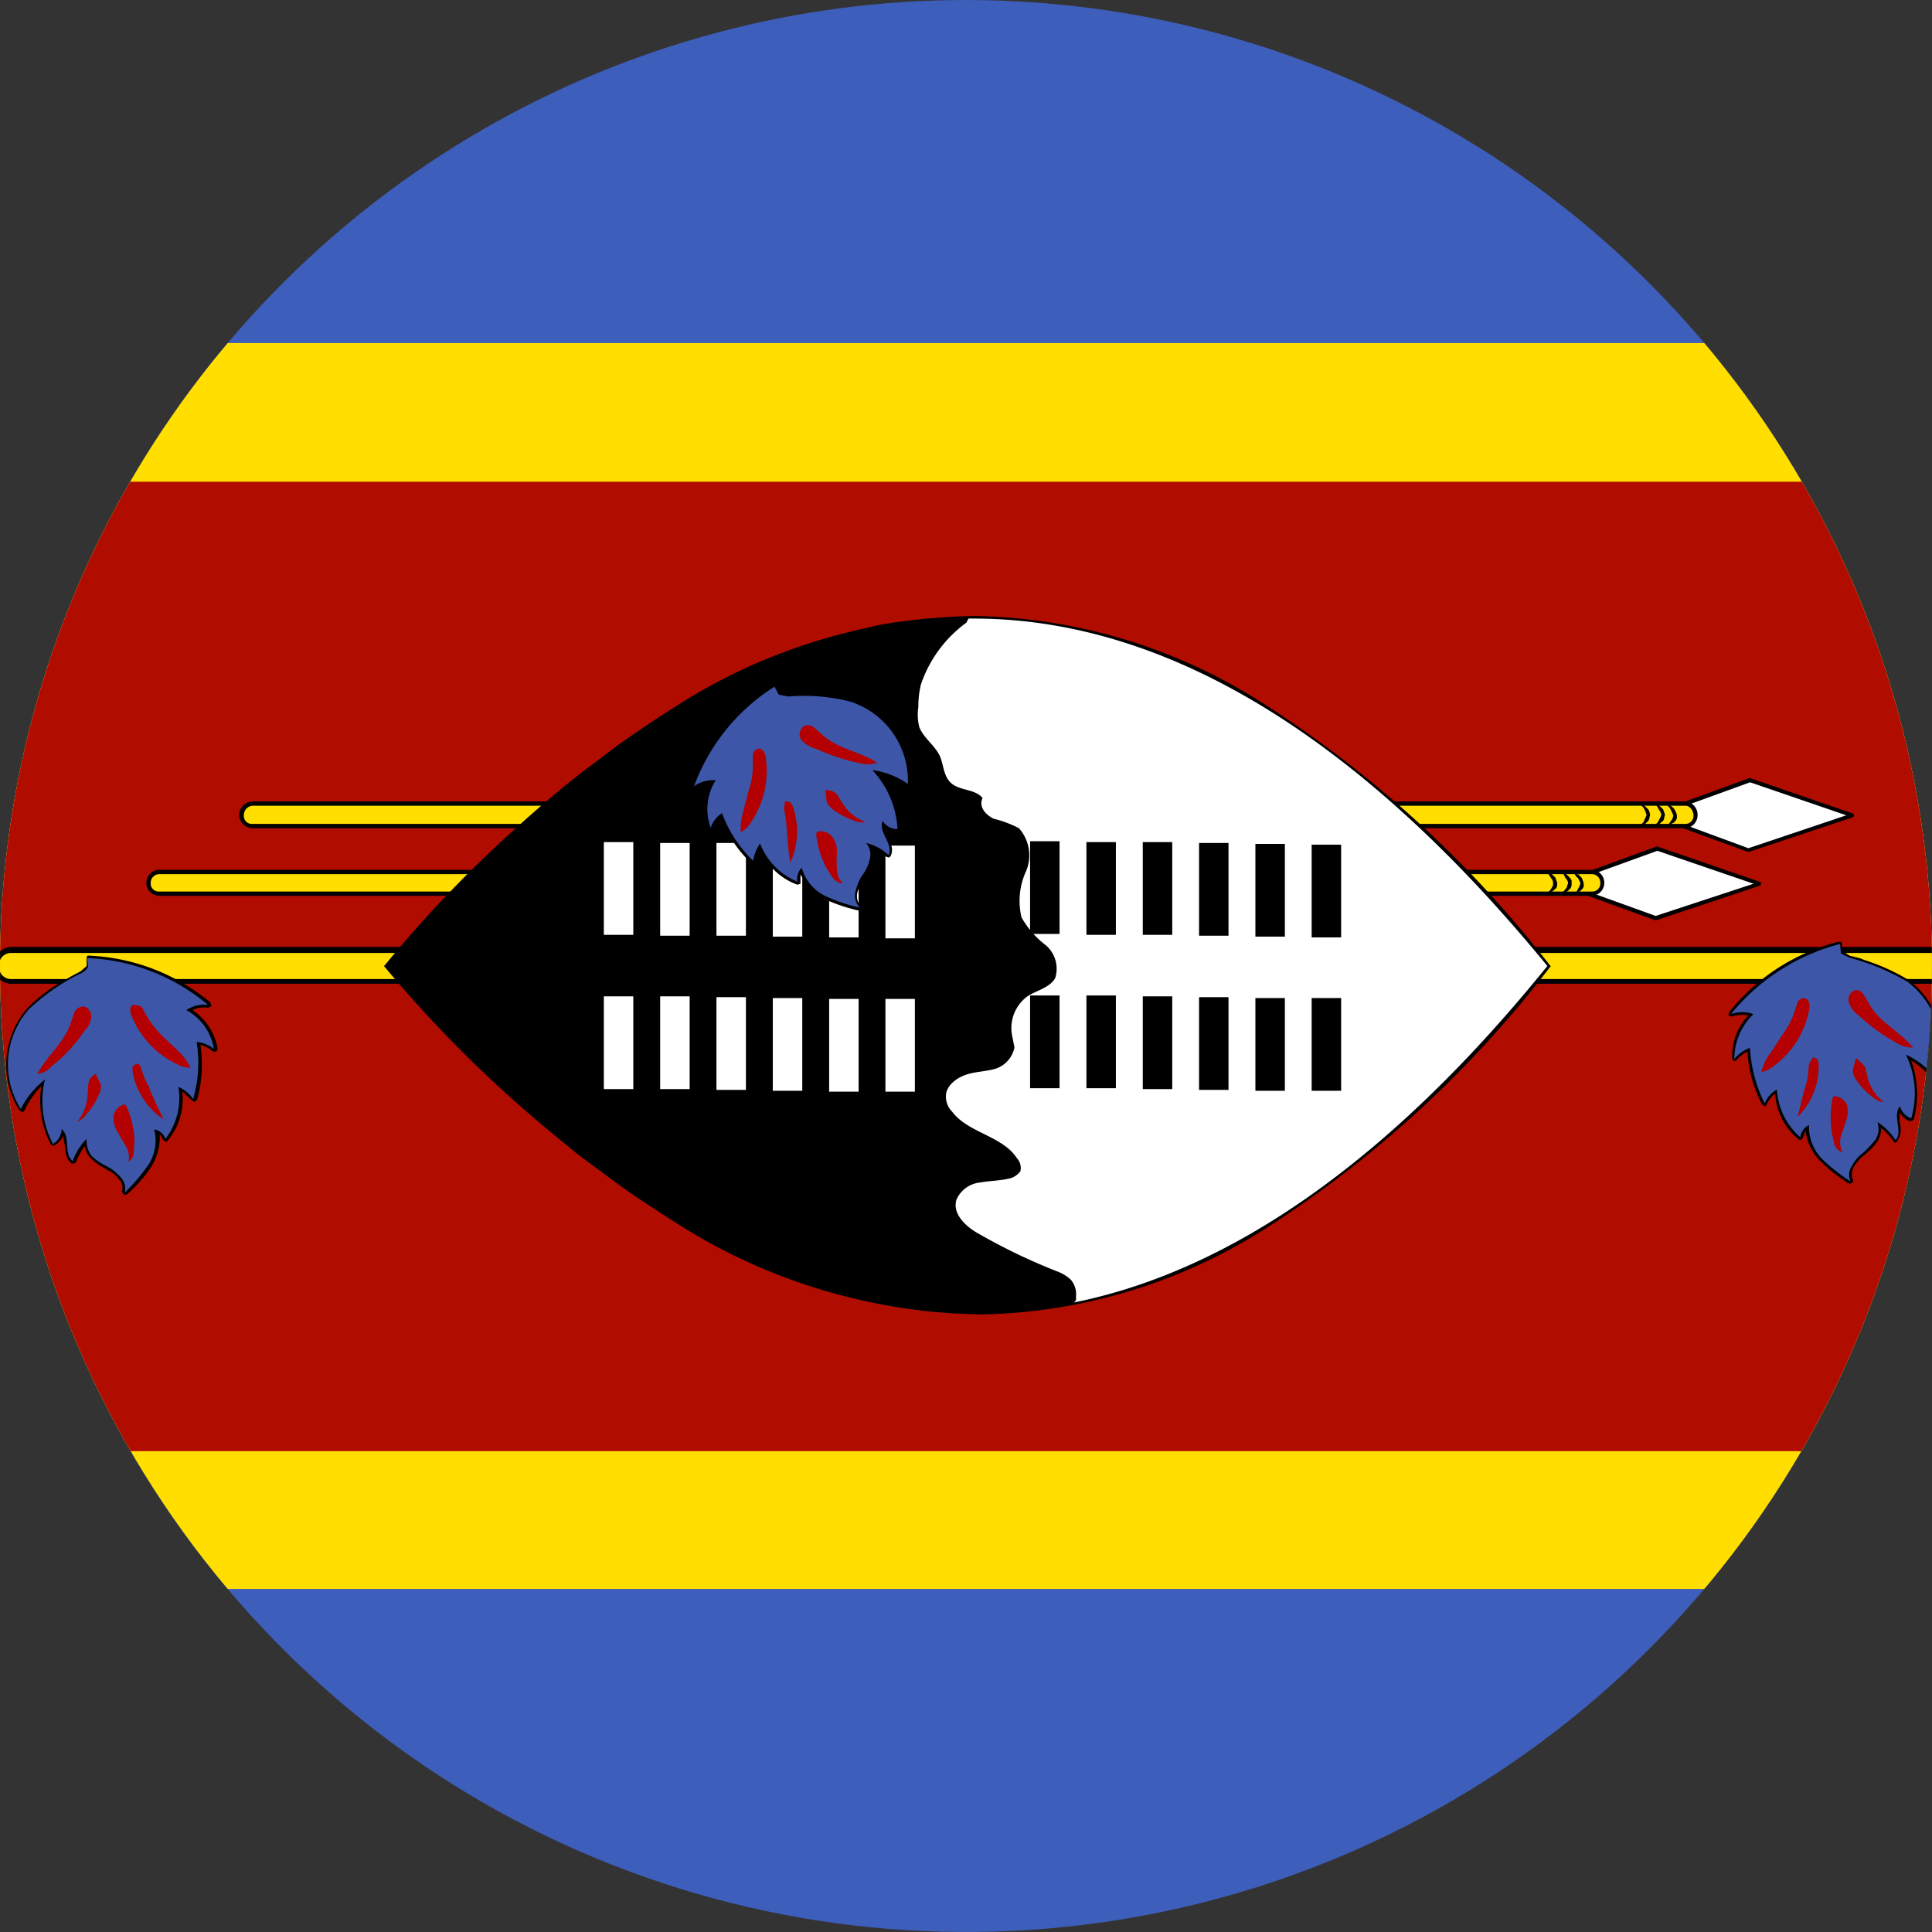 <svg xmlns="http://www.w3.org/2000/svg" xmlns:xlink="http://www.w3.org/1999/xlink" width="24" height="24" viewBox="0 0 24 24">
  <rect x="0" y="0" width="24" height="24" fill="#333333" stroke="none"/>
  <defs>
    <clipPath id="clip-path">
      <path id="Tracciato_9035" data-name="Tracciato 9035" d="M.557,12.749a12,12,0,1,0,12-12,12,12,0,0,0-12,12" transform="translate(-0.557 -0.749)" fill="none"/>
    </clipPath>
  </defs>
  <g id="Swaziland" transform="translate(-0.557 -0.749)">
    <g id="Raggruppa_248" data-name="Raggruppa 248" transform="translate(0.557 0.749)" clip-path="url(#clip-path)">
      <rect id="Rettangolo_766" data-name="Rettangolo 766" width="36" height="24" transform="translate(-5.995 0)" fill="#3e5ebc"/>
      <rect id="Rettangolo_767" data-name="Rettangolo 767" width="36" height="15.476" transform="translate(-5.995 4.262)" fill="#ffde00"/>
      <rect id="Rettangolo_768" data-name="Rettangolo 768" width="36" height="12.043" transform="translate(-5.995 5.984)" fill="#b10c00"/>
      <path id="Tracciato_8995" data-name="Tracciato 8995" d="M4.941,2.091l-1.27-.441-1.205.441,1.184.43Z" transform="translate(18.072 8.041)" fill="#fff"/>
      <path id="Tracciato_8996" data-name="Tracciato 8996" d="M3.668,2.562H3.658l-1.184-.43-.011-.011.011-.032,1.205-.441H3.69l1.281.441.011.022-.011.022-1.291.43ZM2.56,2.11l1.109.409L4.885,2.11,3.69,1.7Z" transform="translate(18.05 8.018)"/>
      <path id="Tracciato_8997" data-name="Tracciato 8997" d="M18.766,1.946H.965a.139.139,0,0,1-.129-.129.141.141,0,0,1,.129-.14h17.8a.133.133,0,0,1,.129.14.131.131,0,0,1-.129.129" transform="translate(2.167 8.31)" fill="#ffde00"/>
      <path id="Tracciato_8998" data-name="Tracciato 8998" d="M18.8,2.008H.994a.174.174,0,0,1-.161-.161.175.175,0,0,1,.161-.172H18.8a.166.166,0,0,1,.151.172.164.164,0,0,1-.151.161m-17.8-.28a.117.117,0,0,0-.108.118.1.1,0,0,0,.108.108H18.8a.1.1,0,0,0,.1-.108c0-.054-.043-.118-.1-.118Z" transform="translate(2.137 8.281)"/>
      <path id="Tracciato_8999" data-name="Tracciato 8999" d="M2.451,1.677h.011L2.5,1.7l.022.022.022.022.011.022.011.043-.011.043V1.86l-.011.022L2.526,1.9,2.5,1.925l-.043.011-.011.011.011-.022L2.483,1.9,2.5,1.86l.011-.022.011-.032-.011-.022V1.774L2.5,1.753,2.483,1.72,2.462,1.7l-.011-.022" transform="translate(17.933 8.313)"/>
      <path id="Tracciato_9000" data-name="Tracciato 9000" d="M2.468,1.677h.011l.043.022.022.022.022.022.011.032.011.032-.011.043V1.86l-.011.022L2.543,1.9l-.022.022-.032.011-.022.011.011-.022L2.5,1.9l.022-.043.011-.022.011-.032-.011-.022V1.774l-.022-.032L2.5,1.72l-.022-.032-.011-.011" transform="translate(18.095 8.313)"/>
      <path id="Tracciato_9001" data-name="Tracciato 9001" d="M2.481,1.678h.011l.043.022.022.022.011.011.022.043.011.032V1.85l-.011.022-.011.011L2.567,1.9l-.022.011L2.5,1.936l-.022.011.011-.011L2.514,1.9l.032-.043V1.85l.011-.032-.011-.032-.011-.022-.011-.022-.011-.022L2.492,1.7l-.011-.022" transform="translate(18.23 8.316)"/>
      <path id="Tracciato_9002" data-name="Tracciato 9002" d="M4.833,2.169l-1.27-.441-1.205.441,1.184.43Z" transform="translate(17.021 8.809)" fill="#fff"/>
      <path id="Tracciato_9003" data-name="Tracciato 9003" d="M3.561,2.641H3.551L2.367,2.21,2.356,2.2l.011-.032,1.205-.441h.011l1.281.441.011.011-.011.032-1.291.43H3.561M2.453,2.189l1.109.4,1.216-.4L3.583,1.78Z" transform="translate(17.005 8.789)"/>
      <path id="Tracciato_9004" data-name="Tracciato 9004" d="M18.658,2.025H.857A.139.139,0,0,1,.728,1.9a.141.141,0,0,1,.129-.14h17.8a.133.133,0,0,1,.129.14.131.131,0,0,1-.129.129" transform="translate(1.112 9.082)" fill="#ffde00"/>
      <path id="Tracciato_9005" data-name="Tracciato 9005" d="M18.688,2.076H.887a.161.161,0,0,1,0-.323h17.8a.162.162,0,0,1,0,.323M.887,1.807a.108.108,0,0,0-.108.108.1.1,0,0,0,.108.108h17.8a.1.1,0,0,0,.1-.108.106.106,0,0,0-.1-.108Z" transform="translate(1.093 9.052)"/>
      <path id="Tracciato_9006" data-name="Tracciato 9006" d="M2.343,1.756h.011l.043.022.022.022.022.022.011.032.011.032v.032l-.011.032L2.44,1.96l-.011.011L2.4,1.993l-.032.022-.022.011L2.354,2l.022-.022L2.4,1.939l.011-.022V1.874L2.4,1.842l-.011-.011L2.376,1.81l-.022-.032Z" transform="translate(16.881 9.081)"/>
      <path id="Tracciato_9007" data-name="Tracciato 9007" d="M2.36,1.756h.011l.043.022.022.022.022.022.022.032v.065l-.011.032-.011.011-.022.022L2.414,2l-.043.011-.011.011L2.371,2l.022-.022.032-.043V1.917L2.435,1.9V1.874l-.011-.022L2.4,1.82,2.392,1.8l-.022-.032Z" transform="translate(17.043 9.081)"/>
      <path id="Tracciato_9008" data-name="Tracciato 9008" d="M2.374,1.756l.011.011.043.011.022.022.022.022.011.032.011.032v.043l-.011.022-.011.011-.022.022-.022.011L2.4,2.015l-.022.011.011-.011.022-.032.022-.043.011-.022.011-.032-.011-.022-.011-.022-.011-.022L2.406,1.81l-.022-.032-.011-.022" transform="translate(17.179 9.085)"/>
      <path id="Tracciato_9009" data-name="Tracciato 9009" d="M24.768,2.233H.736A.189.189,0,0,1,.553,2.05V2.029a.181.181,0,0,1,.183-.183H24.768a.175.175,0,0,1,.183.183V2.05a.181.181,0,0,1-.183.183" transform="translate(-0.596 9.96)" fill="#ffde00"/>
      <path id="Tracciato_9010" data-name="Tracciato 9010" d="M24.8,2.3H.765A.216.216,0,0,1,.55,2.09V2.068a.225.225,0,0,1,.215-.226H24.8a.225.225,0,0,1,.215.226V2.09A.216.216,0,0,1,24.8,2.3M.765,1.917a.147.147,0,0,0-.151.151V2.09a.147.147,0,0,0,.151.151H24.8a.154.154,0,0,0,.151-.151V2.068a.154.154,0,0,0-.151-.151Z" transform="translate(-0.625 9.921)"/>
      <path id="Tracciato_9011" data-name="Tracciato 9011" d="M2.059,4.822h0a1.644,1.644,0,0,0,.312-.355.7.7,0,0,0,.1-.4l.043.075.032.022h.011l.011-.011a.807.807,0,0,0,.183-.613l.118.108.032.022.011-.011.022-.011a1.66,1.66,0,0,0,.043-.689.59.59,0,0,1,.161.086h.032l.022-.032a.742.742,0,0,0-.312-.484A.311.311,0,0,1,3.07,2.5l.022-.011.022-.011L3.1,2.433a2.527,2.527,0,0,0-1.517-.581H1.574l-.011.022v.108l-.075.065L1.37,2.11l-.054.032A2.009,2.009,0,0,0,.832,2.5a1.07,1.07,0,0,0-.108,1.27l.032.022H.778l.011-.011A1.023,1.023,0,0,1,1,3.477a1.185,1.185,0,0,0,.118.721l.022.011.011.011.011-.011a.229.229,0,0,0,.108-.118l.022.118c.011.075.011.172.086.226h.032l.022-.022a.873.873,0,0,1,.108-.194.287.287,0,0,0,.075.151A.707.707,0,0,0,1.8,4.5l.011.011a.338.338,0,0,1,.151.118A.133.133,0,0,1,2,4.779l.022.043h.032" transform="translate(-0.487 10.019)"/>
      <path id="Tracciato_9012" data-name="Tracciato 9012" d="M1.229,3.975c.118.1.022.312.14.4A.72.72,0,0,1,1.541,4.1a.3.3,0,0,0,.065.215.761.761,0,0,0,.194.129.61.61,0,0,1,.161.129.211.211,0,0,1,.054.194,2.389,2.389,0,0,0,.3-.355.554.554,0,0,0,.065-.43.175.175,0,0,1,.14.118.831.831,0,0,0,.161-.646.42.42,0,0,1,.183.151,1.591,1.591,0,0,0,.043-.71.416.416,0,0,1,.215.086A.67.67,0,0,0,2.779,2.5a.4.4,0,0,1,.269-.065,2.467,2.467,0,0,0-1.5-.581l.011.108a.19.19,0,0,1-.1.086,2.583,2.583,0,0,0-.635.441A1.036,1.036,0,0,0,.723,3.728a1.1,1.1,0,0,1,.3-.366,1.144,1.144,0,0,0,.1.8.222.222,0,0,0,.108-.183" transform="translate(-0.465 10.048)" fill="#3d56a7"/>
      <path id="Tracciato_9013" data-name="Tracciato 9013" d="M1.16,1.911a.115.115,0,0,0-.1.075L1.02,2.1c-.075.248-.3.42-.42.646a.281.281,0,0,0,.183-.1,1.9,1.9,0,0,0,.4-.43.293.293,0,0,0,.086-.172.123.123,0,0,0-.108-.14" transform="translate(-0.137 10.595)" fill="#b40000"/>
      <path id="Tracciato_9014" data-name="Tracciato 9014" d="M1.457,2.695A.63.63,0,0,0,1.3,2.479L1.112,2.3A1.244,1.244,0,0,1,.9,2.027l-.054-.1-.1-.022c-.054.022-.043.1-.022.14a1.135,1.135,0,0,0,.646.635l.086.011" transform="translate(0.911 10.575)" fill="#b40000"/>
      <path id="Tracciato_9015" data-name="Tracciato 9015" d="M.861,2.161.818,2.043C.807,2.011.8,1.968.753,1.979L.71,2.011v.065a.9.9,0,0,0,.387.592c-.065-.129-.129-.258-.183-.4L.861,2.161" transform="translate(0.937 11.238)" fill="#b40000"/>
      <path id="Tracciato_9016" data-name="Tracciato 9016" d="M.915,2.247a.215.215,0,0,0,.022-.14L.883,2V1.989H.872a.143.143,0,0,0-.086.118l-.011.14a.561.561,0,0,1-.129.334.263.263,0,0,0,.118-.1.8.8,0,0,0,.151-.237" transform="translate(0.312 11.356)" fill="#b40000"/>
      <path id="Tracciato_9017" data-name="Tracciato 9017" d="M.851,2.046a1.145,1.145,0,0,1,.1.43l-.011.14a.135.135,0,0,1-.065.118.252.252,0,0,0-.032-.194l-.1-.172A.332.332,0,0,1,.69,2.175a.174.174,0,0,1,.129-.151H.841Z" transform="translate(0.72 11.698)" fill="#b40000"/>
      <path id="Tracciato_9018" data-name="Tracciato 9018" d="M4.059,4.839H4.048a1.889,1.889,0,0,1-.366-.291.642.642,0,0,1-.172-.366l-.032.086-.011.022L3.435,4.3,3.424,4.29a.78.78,0,0,1-.291-.57.444.444,0,0,0-.108.14l-.011.022L2.993,3.87l-.022-.011A1.581,1.581,0,0,1,2.789,3.2a.444.444,0,0,0-.14.108l-.032.011L2.6,3.289a.721.721,0,0,1,.2-.538.44.44,0,0,0-.2.011H2.584l-.032-.011.011-.043a2.524,2.524,0,0,1,1.356-.872H3.94l.022.011V1.89l.011.065.086.054.129.032.054.022a2.57,2.57,0,0,1,.549.248,1.073,1.073,0,0,1,.355,1.238l-.022.022H5.113l-.022-.011a.842.842,0,0,0-.269-.248,1.213,1.213,0,0,1,.032.732l-.011.011-.032.011a.216.216,0,0,1-.129-.108.519.519,0,0,0,0,.129.268.268,0,0,1-.043.237l-.011.011-.022-.011L4.6,4.311a.724.724,0,0,0-.151-.161.3.3,0,0,1-.043.161.724.724,0,0,1-.151.161l-.011.011a.527.527,0,0,0-.129.14A.192.192,0,0,0,4.1,4.8v.022l-.043.022" transform="translate(18.919 9.863)"/>
      <path id="Tracciato_9019" data-name="Tracciato 9019" d="M4.654,3.852c-.1.118.043.312-.054.42a.753.753,0,0,0-.226-.226.255.255,0,0,1-.022.215,1.224,1.224,0,0,1-.161.172.438.438,0,0,0-.129.151.2.2,0,0,0-.022.2,2.26,2.26,0,0,1-.355-.28.575.575,0,0,1-.161-.42.194.194,0,0,0-.108.151.848.848,0,0,1-.291-.592.341.341,0,0,0-.151.172,1.726,1.726,0,0,1-.183-.689.409.409,0,0,0-.194.14.764.764,0,0,1,.237-.56.416.416,0,0,0-.28,0,2.587,2.587,0,0,1,1.356-.872l.011.118.108.054a2.84,2.84,0,0,1,.721.3,1.038,1.038,0,0,1,.344,1.195.955.955,0,0,0-.366-.291A1.1,1.1,0,0,1,4.794,4a.219.219,0,0,1-.14-.151" transform="translate(18.948 9.892)" fill="#3d56a7"/>
      <path id="Tracciato_9020" data-name="Tracciato 9020" d="M2.772,1.894a.109.109,0,0,1,.108.054l.065.108c.118.226.377.344.549.549a.344.344,0,0,1-.2-.054,2.416,2.416,0,0,1-.474-.344A.308.308,0,0,1,2.7,2.055a.124.124,0,0,1,.075-.161" transform="translate(20.27 10.407)" fill="#b40000"/>
      <path id="Tracciato_9021" data-name="Tracciato 9021" d="M2.59,2.819a.585.585,0,0,1,.118-.248l.14-.215a1.074,1.074,0,0,0,.161-.312l.032-.1a.087.087,0,0,1,.1-.043c.043.011.054.086.043.14a1.133,1.133,0,0,1-.506.743l-.086.032" transform="translate(19.29 10.504)" fill="#b40000"/>
      <path id="Tracciato_9022" data-name="Tracciato 9022" d="M2.761,2.173l.011-.118.054-.086L2.88,2l.011.054a.876.876,0,0,1-.258.657c.032-.14.065-.28.108-.42l.022-.118" transform="translate(19.7 11.161)" fill="#b40000"/>
      <path id="Tracciato_9023" data-name="Tracciato 9023" d="M2.749,2.24A.224.224,0,0,1,2.7,2.111l.032-.118.011-.022h.011l.1.1.032.14a.584.584,0,0,0,.2.3.24.24,0,0,1-.14-.065.875.875,0,0,1-.194-.2" transform="translate(20.315 11.181)" fill="#b40000"/>
      <path id="Tracciato_9024" data-name="Tracciato 9024" d="M2.7,2.036a1.211,1.211,0,0,0-.011.441l.032.14a.171.171,0,0,0,.1.1A.3.3,0,0,1,2.8,2.52l.065-.194a.333.333,0,0,0,.011-.2.179.179,0,0,0-.151-.108H2.706Z" transform="translate(20.067 11.6)" fill="#b40000"/>
      <path id="Tracciato_9025" data-name="Tracciato 9025" d="M1,5.794c4.725-5.532,9.525-6.016,14.454,0-4.649,5.769-9.471,5.747-14.454,0" transform="translate(3.787 6.206)" fill="#fff"/>
      <path id="Tracciato_9026" data-name="Tracciato 9026" d="M8.383,10.134A7.187,7.187,0,0,1,4.724,9.058,15.547,15.547,0,0,1,1.011,5.819L1,5.808,1.011,5.8A15.507,15.507,0,0,1,4.648,2.569,7.077,7.077,0,0,1,8.329,1.46a6.831,6.831,0,0,1,3.562,1.065A14.177,14.177,0,0,1,15.486,5.8l.011.011-.011.011a13.837,13.837,0,0,1-3.519,3.239,6.792,6.792,0,0,1-3.584,1.076M1.043,5.808c2.486,2.852,4.951,4.3,7.34,4.3s4.768-1.453,7.071-4.3c-2.346-2.863-4.746-4.316-7.125-4.316S3.5,2.945,1.043,5.808" transform="translate(3.768 6.192)"/>
      <path id="Tracciato_9027" data-name="Tracciato 9027" d="M8.223,1.536a1.579,1.579,0,0,0-.56.764,1.173,1.173,0,0,0-.032.28.649.649,0,0,0,.011.248c.054.14.194.226.258.366.043.1.043.237.129.323.108.108.3.075.4.194-.054.108.043.215.14.258a1.342,1.342,0,0,1,.312.118.506.506,0,0,1,.086.538.881.881,0,0,0-.054.57,1.142,1.142,0,0,0,.3.344.384.384,0,0,1,.118.409c-.065.118-.226.151-.344.226a.49.49,0,0,0-.194.474l.032.161a.35.35,0,0,1-.248.269c-.118.032-.248.032-.366.075s-.237.14-.237.258a.259.259,0,0,0,.075.194c.2.269.624.3.807.581a.18.18,0,0,1,.043.161.243.243,0,0,1-.118.086c-.118.032-.258.032-.377.054a.358.358,0,0,0-.3.215c-.054.183.129.344.291.43a7.29,7.29,0,0,0,.969.463.5.5,0,0,1,.161.1.276.276,0,0,1,.065.2v.054L9.546,10l-.054.011-.108.022-.215.032c-.151.022-.291.032-.441.043s-.291.011-.43.011-.291-.011-.441-.022-.291-.032-.441-.054-.291-.054-.43-.086-.3-.065-.441-.108-.3-.1-.441-.151-.3-.118-.441-.183-.3-.129-.441-.2-.3-.161-.452-.248-.291-.172-.441-.269-.3-.194-.441-.3l-.452-.334c-.151-.118-.3-.248-.441-.366l-.452-.4-.452-.43L1.636,6.5,1.184,6,1,5.8,1.173,5.6l.161-.183c.108-.129.226-.248.334-.366.215-.237.441-.463.667-.678s.441-.42.667-.613.441-.366.678-.538c.215-.172.441-.323.667-.474s.441-.269.667-.4.452-.226.678-.323.452-.183.678-.258.452-.129.678-.183.452-.075.678-.1L8,1.472l.129-.011.129.011-.032.065" transform="translate(3.777 6.202)"/>
      <rect id="Rettangolo_769" data-name="Rettangolo 769" width="0.366" height="1.152" transform="translate(7.501 10.461)" fill="#fff"/>
      <rect id="Rettangolo_770" data-name="Rettangolo 770" width="0.366" height="1.152" transform="translate(7.501 12.377)" fill="#fff"/>
      <rect id="Rettangolo_771" data-name="Rettangolo 771" width="0.366" height="1.152" transform="translate(8.201 10.472)" fill="#fff"/>
      <rect id="Rettangolo_772" data-name="Rettangolo 772" width="0.366" height="1.152" transform="translate(8.201 12.377)" fill="#fff"/>
      <rect id="Rettangolo_773" data-name="Rettangolo 773" width="0.366" height="1.152" transform="translate(8.9 10.472)" fill="#fff"/>
      <rect id="Rettangolo_774" data-name="Rettangolo 774" width="0.366" height="1.152" transform="translate(8.9 12.387)" fill="#fff"/>
      <rect id="Rettangolo_775" data-name="Rettangolo 775" width="0.366" height="1.152" transform="translate(9.6 10.483)" fill="#fff"/>
      <rect id="Rettangolo_776" data-name="Rettangolo 776" width="0.366" height="1.152" transform="translate(9.6 12.398)" fill="#fff"/>
      <rect id="Rettangolo_777" data-name="Rettangolo 777" width="0.366" height="1.152" transform="translate(10.3 10.493)" fill="#fff"/>
      <rect id="Rettangolo_778" data-name="Rettangolo 778" width="0.366" height="1.152" transform="translate(10.3 12.409)" fill="#fff"/>
      <rect id="Rettangolo_779" data-name="Rettangolo 779" width="0.366" height="1.152" transform="translate(10.999 10.504)" fill="#fff"/>
      <rect id="Rettangolo_780" data-name="Rettangolo 780" width="0.366" height="1.152" transform="translate(10.999 12.409)" fill="#fff"/>
      <rect id="Rettangolo_781" data-name="Rettangolo 781" width="0.366" height="1.152" transform="translate(12.796 10.45)"/>
      <rect id="Rettangolo_782" data-name="Rettangolo 782" width="0.366" height="1.152" transform="translate(12.796 12.366)"/>
      <rect id="Rettangolo_783" data-name="Rettangolo 783" width="0.366" height="1.152" transform="translate(13.496 10.461)"/>
      <rect id="Rettangolo_784" data-name="Rettangolo 784" width="0.366" height="1.152" transform="translate(13.496 12.366)"/>
      <rect id="Rettangolo_785" data-name="Rettangolo 785" width="0.366" height="1.152" transform="translate(14.196 10.461)"/>
      <rect id="Rettangolo_786" data-name="Rettangolo 786" width="0.366" height="1.152" transform="translate(14.196 12.377)"/>
      <rect id="Rettangolo_787" data-name="Rettangolo 787" width="0.366" height="1.152" transform="translate(14.895 10.472)"/>
      <rect id="Rettangolo_788" data-name="Rettangolo 788" width="0.366" height="1.152" transform="translate(14.895 12.387)"/>
      <rect id="Rettangolo_789" data-name="Rettangolo 789" width="0.366" height="1.152" transform="translate(15.595 10.483)"/>
      <rect id="Rettangolo_790" data-name="Rettangolo 790" width="0.366" height="1.152" transform="translate(15.595 12.398)"/>
      <rect id="Rettangolo_791" data-name="Rettangolo 791" width="0.366" height="1.152" transform="translate(16.294 10.493)"/>
      <rect id="Rettangolo_792" data-name="Rettangolo 792" width="0.366" height="1.152" transform="translate(16.294 12.398)"/>
      <path id="Tracciato_9028" data-name="Tracciato 9028" d="M3.453,4.358H3.442A2.136,2.136,0,0,1,3,4.207a.682.682,0,0,1-.28-.3v.118l-.032.011H2.678a.809.809,0,0,1-.463-.441l-.054.151v.022l-.032.011-.022-.011a1.557,1.557,0,0,1-.377-.56l-.1.14L1.6,3.368,1.58,3.346a.7.7,0,0,1,.022-.57.378.378,0,0,0-.194.065l-.022.011L1.365,2.84l-.011-.032A2.562,2.562,0,0,1,2.376,1.549L2.4,1.538l.011.011.022.032.032.065.108.022h.183a1.853,1.853,0,0,1,.6.065,1.079,1.079,0,0,1,.732,1.055l-.011.022-.032.011-.011-.011a1.056,1.056,0,0,0-.344-.14,1.211,1.211,0,0,1,.269.678l-.011.022-.022.011H3.915a.2.2,0,0,1-.151-.054l.043.118c.032.075.075.151.032.237l-.011.011L3.819,3.7,3.786,3.69A.63.63,0,0,0,3.6,3.583a.382.382,0,0,1,.011.161,1.193,1.193,0,0,1-.1.2V3.96a.471.471,0,0,0-.086.183.188.188,0,0,0,.043.161l.011.032-.032.022" transform="translate(7.224 6.953)"/>
      <path id="Tracciato_9029" data-name="Tracciato 9029" d="M3.7,3.21c-.054.14.14.28.075.42a.6.6,0,0,0-.28-.151.22.22,0,0,1,.043.215.511.511,0,0,1-.1.2.721.721,0,0,0-.075.194.219.219,0,0,0,.054.194,2.136,2.136,0,0,1-.441-.151.558.558,0,0,1-.28-.344.2.2,0,0,0-.054.172.835.835,0,0,1-.463-.474.534.534,0,0,0-.086.215,1.573,1.573,0,0,1-.387-.592.339.339,0,0,0-.14.183A.674.674,0,0,1,1.627,2.7a.4.4,0,0,0-.269.075,2.47,2.47,0,0,1,1-1.238l.054.1.118.022a2.341,2.341,0,0,1,.775.065,1.034,1.034,0,0,1,.71,1.022.973.973,0,0,0-.441-.172,1.158,1.158,0,0,1,.312.732.211.211,0,0,1-.183-.1" transform="translate(7.263 6.993)" fill="#3d56a7"/>
      <path id="Tracciato_9030" data-name="Tracciato 9030" d="M1.534,1.6a.115.115,0,0,1,.118.011l.1.086c.183.183.474.215.689.355a.333.333,0,0,1-.2.011,2.619,2.619,0,0,1-.56-.183A.362.362,0,0,1,1.5,1.77.122.122,0,0,1,1.534,1.6" transform="translate(8.454 7.421)" fill="#b40000"/>
      <path id="Tracciato_9031" data-name="Tracciato 9031" d="M1.415,2.657a.77.77,0,0,1,.032-.269l.065-.248A.96.96,0,0,0,1.565,1.8V1.688a.091.091,0,0,1,.075-.075c.054,0,.086.075.086.118A1.142,1.142,0,0,1,1.49,2.6l-.075.054" transform="translate(7.787 7.686)" fill="#b40000"/>
      <path id="Tracciato_9032" data-name="Tracciato 9032" d="M1.484,1.889l-.022-.118.011-.1.065.011.032.054a.926.926,0,0,1-.032.7c-.022-.14-.032-.28-.043-.42l-.011-.129" transform="translate(8.278 8.281)" fill="#b40000"/>
      <path id="Tracciato_9033" data-name="Tracciato 9033" d="M1.607,1.909c-.032-.032-.075-.065-.086-.108L1.51,1.683V1.661h.011a.178.178,0,0,1,.129.054l.075.118a.572.572,0,0,0,.28.226.258.258,0,0,1-.151-.022,1.085,1.085,0,0,1-.248-.129" transform="translate(8.747 8.154)" fill="#b40000"/>
      <path id="Tracciato_9034" data-name="Tracciato 9034" d="M1.5,1.747a1.124,1.124,0,0,0,.129.42l.075.118a.2.2,0,0,0,.129.075.252.252,0,0,1-.075-.183,1.3,1.3,0,0,1,0-.2A.294.294,0,0,0,1.7,1.78a.175.175,0,0,0-.183-.065L1.5,1.737Z" transform="translate(8.639 8.617)" fill="#b40000"/>
    </g>
  </g>
</svg>

